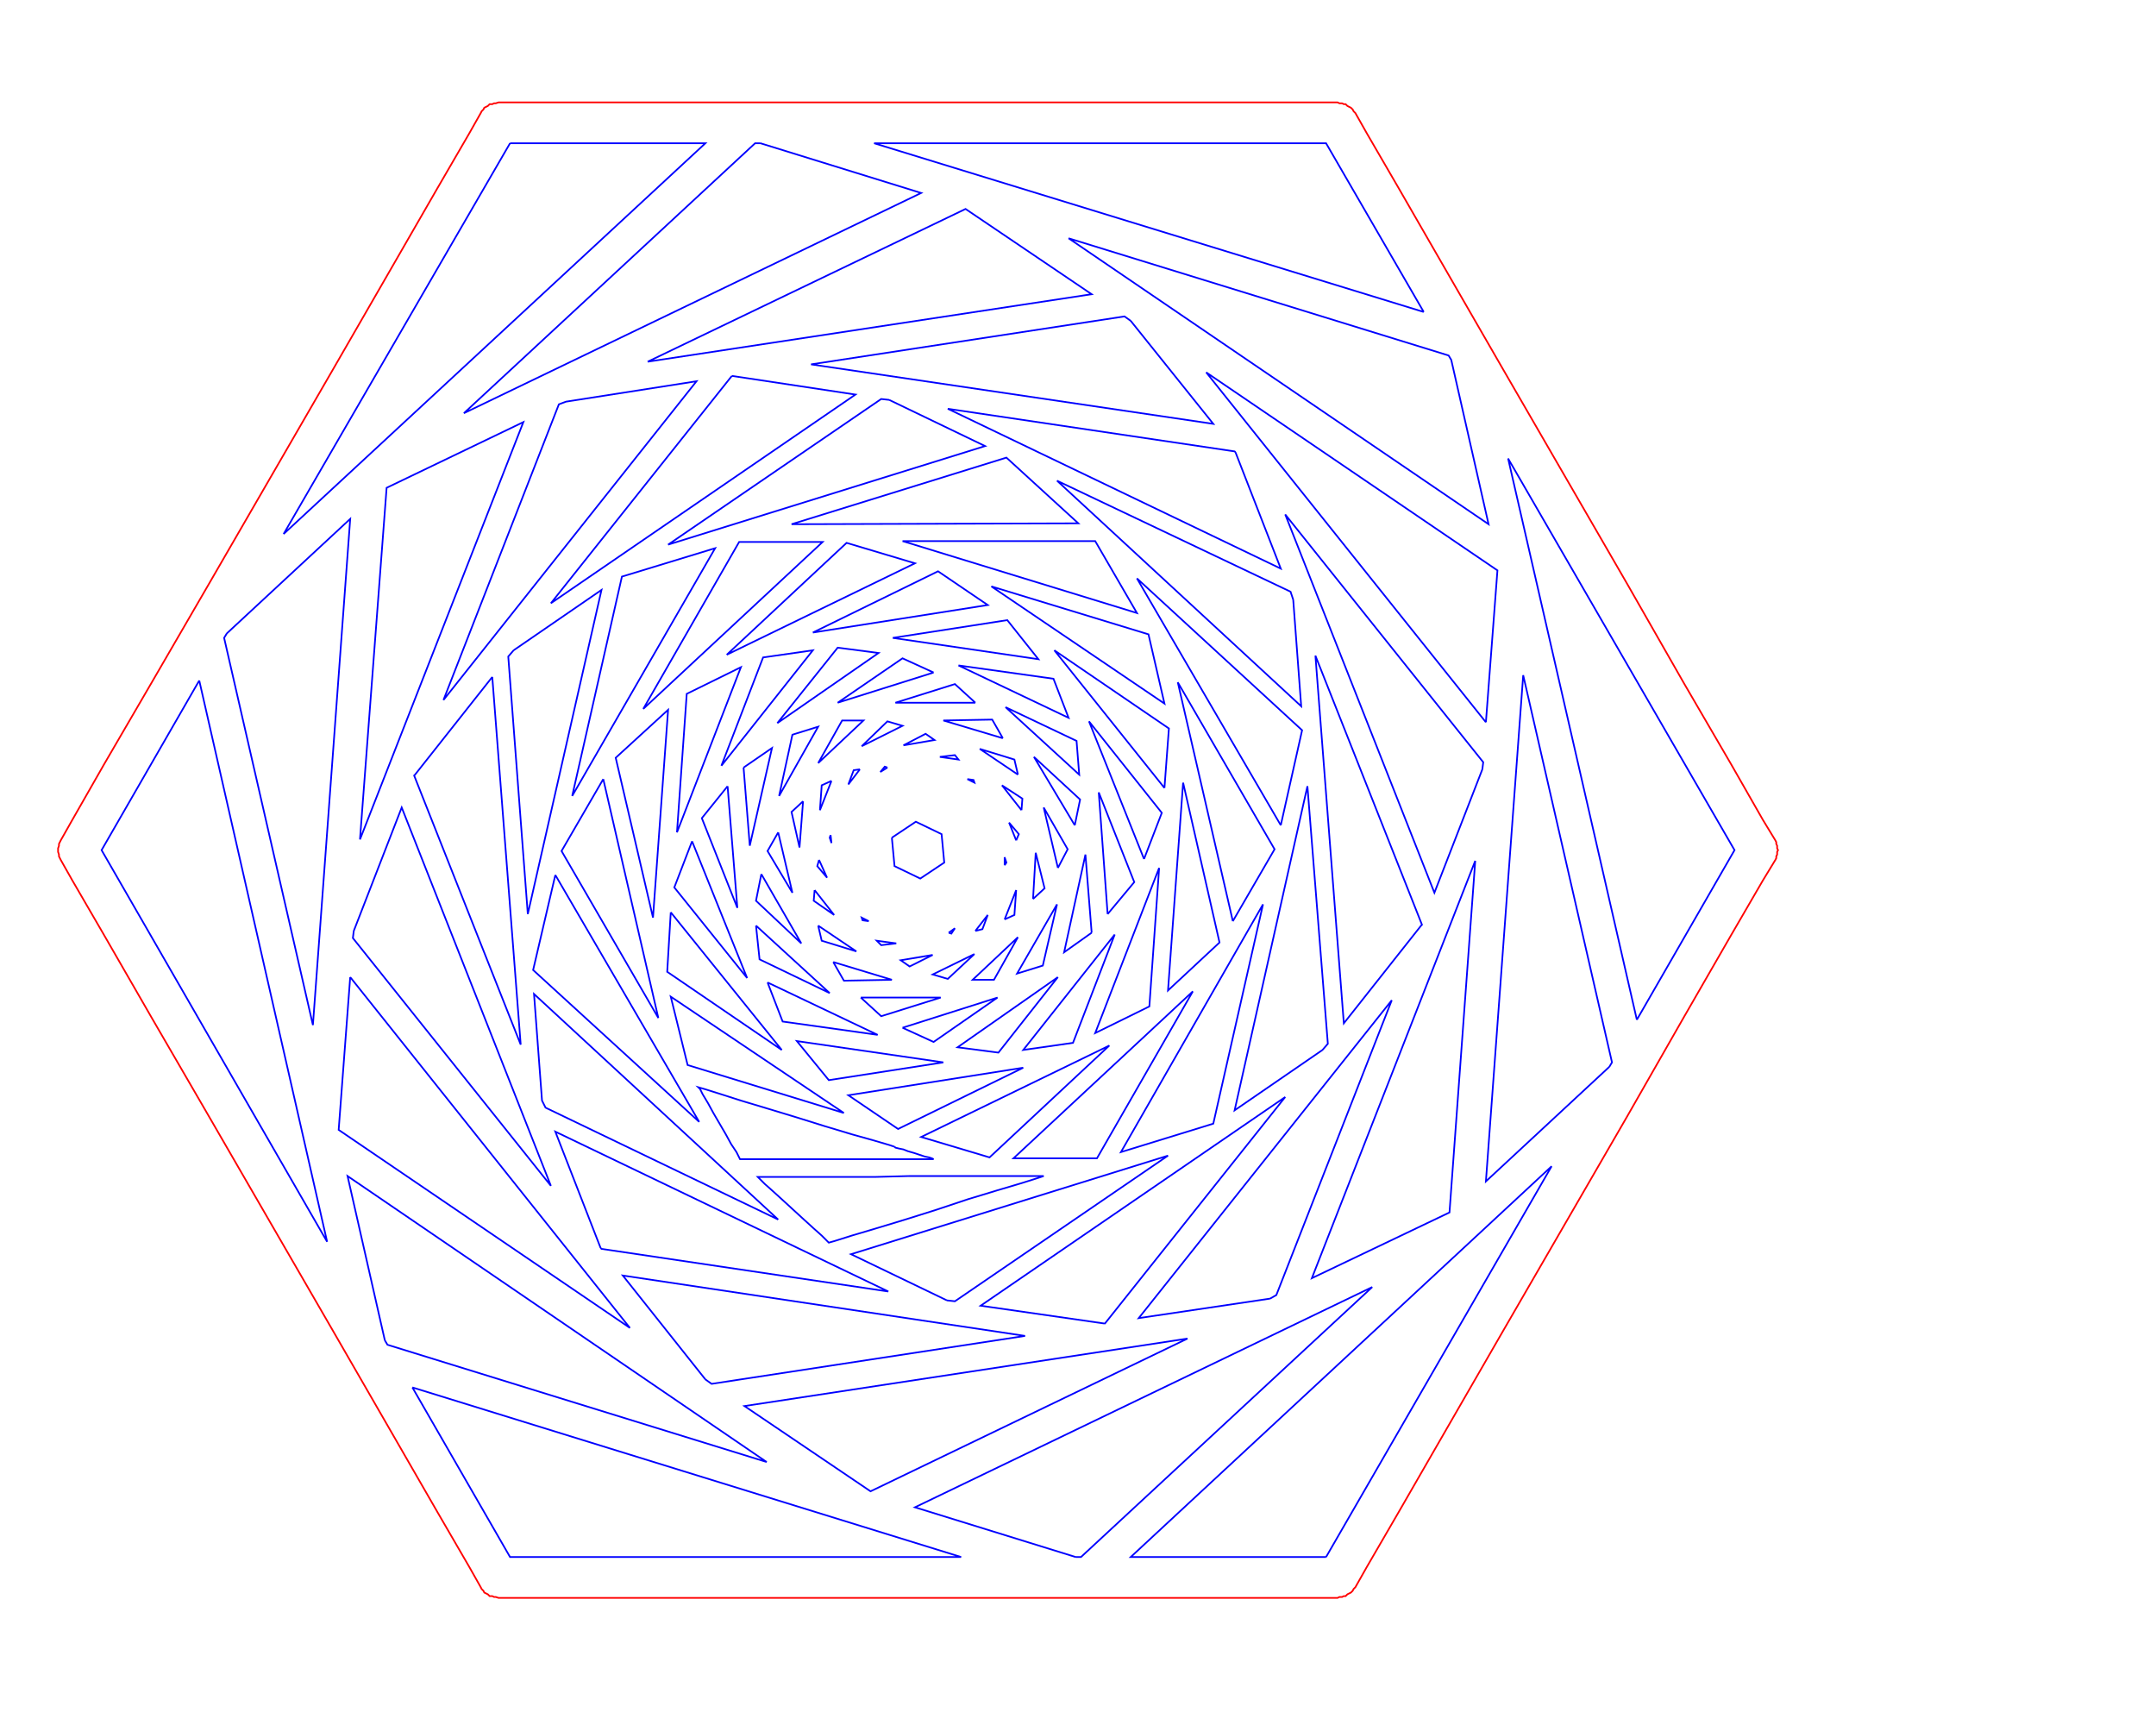<?xml version="1.0" encoding="UTF-8" standalone="no"?>
<!-- Created with Inkscape (http://www.inkscape.org/) -->

<svg
   xmlns:dc="http://purl.org/dc/elements/1.1/"
   xmlns:cc="http://creativecommons.org/ns#"
   xmlns:rdf="http://www.w3.org/1999/02/22-rdf-syntax-ns#"
   xmlns:svg="http://www.w3.org/2000/svg"
   xmlns="http://www.w3.org/2000/svg"
   xmlns:sodipodi="http://sodipodi.sourceforge.net/DTD/sodipodi-0.dtd"
   xmlns:inkscape="http://www.inkscape.org/namespaces/inkscape"
   width="60in"
   height="48in"
   viewBox="0 0 5400 4320"
   id="svg4475"
   version="1.1"
   inkscape:version="0.91pre4 r13712"
   sodipodi:docname="swirl.svg">
  <defs
     id="defs4477" />
  <sodipodi:namedview
     id="base"
     pagecolor="#ffffff"
     bordercolor="#666666"
     borderopacity="1.0"
     inkscape:pageopacity="0.0"
     inkscape:pageshadow="2"
     inkscape:zoom="0.061871844"
     inkscape:cx="-561.55816"
     inkscape:cy="2395.9779"
     inkscape:document-units="cm"
     inkscape:current-layer="layer1"
     showgrid="false"
     units="ft"
     inkscape:window-width="1920"
     inkscape:window-height="1017"
     inkscape:window-x="1912"
     inkscape:window-y="-8"
     inkscape:window-maximized="1" />
  <g
     inkscape:label="Layer 1"
     inkscape:groupmode="layer"
     id="layer1"
     transform="translate(0,3267.638)">
    <g
       transform="matrix(2.224,0,0,2.224,109.861,-5148.472)"
       id="g10"
       style="fill:none;stroke:#0000ff;stroke-width:0.5mm">
      <path
         style="stroke:#ff0000;fill:none"
         d="m 1950,1792 -14,-23 -36,-63 -53,-91 -64,-112 -70,-121 -70,-121 -64,-111 -53,-92 -36,-62 -13,-23 -2,-2 -1,-2 -2,-2 -2,-1 -2,-1 -2,-2 -2,0 -2,-1 -3,0 -2,-1 -26,0 -72,0 -106,0 -129,0 -140,0 -140,0 -128,0 -106,0 -72,0 -26,0 -3,1 -2,0 -2,1 -3,0 -2,2 -2,1 -2,1 -1,2 -2,2 -1,2 -13,23 -36,62 -53,92 -64,111 -70,121 -70,121 -65,112 -53,91 -36,63 -13,23 -1,2 -1,2 0,2 -1,3 0,2 0,2 1,3 0,2 1,2 1,2 13,23 36,62 53,92 65,112 70,121 70,121 64,111 53,92 36,62 13,23 1,2 2,2 1,2 2,1 2,1 2,2 3,0 2,1 2,0 3,1 26,0 72,0 106,0 128,0 140,0 140,0 129,0 106,0 72,0 26,0 2,-1 3,0 2,-1 2,0 2,-2 2,-1 2,-1 2,-2 1,-2 2,-2 13,-23 36,-62 53,-92 64,-111 70,-121 70,-121 64,-112 53,-92 36,-62 14,-23 1,-2 0,-2 1,-2 0,-3 1,-2 -1,-2 0,-3 -1,-2 0,-2 -1,-2"
         id="path4365" />
      <path
         style="stroke:#0000ff;fill:none"
         d="m 1763,2047 -139,129 42,-570 100,436 -3,5"
         id="path4363" />
      <path
         style="stroke:#0000ff;fill:none"
         d="m 1162,2599 -181,-56 515,-248 -328,304 -6,0"
         id="path4361" />
      <path
         style="stroke:#0000ff;fill:none"
         d="m 384,2355 -42,-185 472,322 -427,-132 -3,-5"
         id="path4359" />
      <path
         style="stroke:#0000ff;fill:none"
         d="m 206,1559 139,-129 -42,570 -100,-436 3,-5"
         id="path4357" />
      <path
         style="stroke:#0000ff;fill:none"
         d="m 807,1007 181,56 -515,248 328,-304 6,0"
         id="path4355" />
      <path
         style="stroke:#0000ff;fill:none"
         d="m 1224,1207 93,116 -453,-67 353,-54 7,5"
         id="path4353" />
      <path
         style="stroke:#0000ff;fill:none"
         d="m 1620,1712 -54,139 -168,-426 223,279 -1,8"
         id="path4351" />
      <path
         style="stroke:#0000ff;fill:none"
         d="m 1381,2308 -148,22 285,-358 -130,332 -7,4"
         id="path4349" />
      <path
         style="stroke:#0000ff;fill:none"
         d="m 745,2399 -93,-117 453,68 -353,54 -7,-5"
         id="path4347" />
      <path
         style="stroke:#0000ff;fill:none"
         d="m 349,1894 54,-139 168,426 -223,-279 1,-8"
         id="path4345" />
      <path
         style="stroke:#0000ff;fill:none"
         d="m 775,1269 139,21 -343,235 203,-255 1,-1"
         id="path4343" />
      <path
         style="stroke:#0000ff;fill:none"
         d="m 1342,1355 51,131 -375,-180 323,48 1,1"
         id="path4341" />
      <path
         style="stroke:#0000ff;fill:none"
         d="m 1551,1888 -87,110 -32,-414 120,303 -1,1"
         id="path4339" />
      <path
         style="stroke:#0000ff;fill:none"
         d="m 1194,2336 -139,-20 343,-235 -203,255 -1,0"
         id="path4337" />
      <path
         style="stroke:#0000ff;fill:none"
         d="m 627,2251 -51,-131 375,180 -323,-48 -1,-1"
         id="path4335" />
      <path
         style="stroke:#0000ff;fill:none"
         d="m 529,1578 99,-68 -83,365 -22,-290 6,-7"
         id="path4333" />
      <path
         style="stroke:#0000ff;fill:none"
         d="m 952,1296 108,52 -357,111 240,-164 9,1"
         id="path4331" />
      <path
         style="stroke:#0000ff;fill:none"
         d="m 1407,1521 9,120 -275,-254 263,125 3,9"
         id="path4329" />
      <path
         style="stroke:#0000ff;fill:none"
         d="m 1440,2028 -99,68 82,-365 23,290 -6,7"
         id="path4327" />
      <path
         style="stroke:#0000ff;fill:none"
         d="m 1017,2310 -108,-52 357,-111 -240,164 -9,-1"
         id="path4325" />
      <path
         style="stroke:#0000ff;fill:none"
         d="m 1339,1883 -62,-269 109,188 -47,81"
         id="path4323" />
      <path
         style="stroke:#0000ff;fill:none"
         d="m 1262,1733 -124,-155 129,88 -5,67"
         id="path4321" />
      <path
         style="stroke:#0000ff;fill:none"
         d="m 1180,1896 -31,22 24,-110 7,88"
         id="path4319" />
      <path
         style="stroke:#0000ff;fill:none"
         d="m 788,1710 32,-22 -25,110 -7,-88"
         id="path4317" />
      <path
         style="stroke:#0000ff;fill:none"
         d="m 955,1789 27,-18 29,14 3,32 -27,18 -29,-14 -3,-32"
         id="path4315" />
      <path
         style="stroke:#0000ff;fill:none"
         d="m 1040,1723 7,1 1,3 -8,-4"
         id="path4313" />
      <path
         style="stroke:#0000ff;fill:none"
         d="m 929,1883 -7,-1 -1,-3 8,4"
         id="path4311" />
      <path
         style="stroke:#0000ff;fill:none"
         d="m 1019,1896 7,-5 -4,6 -3,-1"
         id="path4309" />
      <path
         style="stroke:#0000ff;fill:none"
         d="m 1082,1820 0,-9 2,6 -2,3"
         id="path4307" />
      <path
         style="stroke:#0000ff;fill:none"
         d="m 1009,1698 17,-2 4,5 -21,-3"
         id="path4305" />
      <path
         style="stroke:#0000ff;fill:none"
         d="m 950,1710 -8,5 5,-6 3,1"
         id="path4303" />
      <path
         style="stroke:#0000ff;fill:none"
         d="m 886,1786 1,9 -2,-6 1,-3"
         id="path4301" />
      <path
         style="stroke:#0000ff;fill:none"
         d="m 960,1908 -17,2 -5,-5 22,3"
         id="path4299" />
      <path
         style="stroke:#0000ff;fill:none"
         d="m 1049,1894 14,-18 -6,16 -8,2"
         id="path4297" />
      <path
         style="stroke:#0000ff;fill:none"
         d="m 1095,1792 -8,-20 11,13 -3,7"
         id="path4295" />
      <path
         style="stroke:#0000ff;fill:none"
         d="m 968,1685 25,-13 10,7 -35,6"
         id="path4293" />
      <path
         style="stroke:#0000ff;fill:none"
         d="m 919,1712 -13,17 6,-16 7,-1"
         id="path4291" />
      <path
         style="stroke:#0000ff;fill:none"
         d="m 873,1814 9,20 -11,-13 2,-7"
         id="path4289" />
      <path
         style="stroke:#0000ff;fill:none"
         d="m 1001,1921 -26,13 -10,-7 36,-6"
         id="path4287" />
      <path
         style="stroke:#0000ff;fill:none"
         d="m 1082,1881 13,-33 -2,28 -11,5"
         id="path4285" />
      <path
         style="stroke:#0000ff;fill:none"
         d="m 1101,1758 -22,-28 23,15 -1,13"
         id="path4283" />
      <path
         style="stroke:#0000ff;fill:none"
         d="m 921,1686 29,-28 17,5 -46,23"
         id="path4281" />
      <path
         style="stroke:#0000ff;fill:none"
         d="m 887,1725 -13,33 2,-28 11,-5"
         id="path4279" />
      <path
         style="stroke:#0000ff;fill:none"
         d="m 868,1848 22,28 -23,-16 1,-12"
         id="path4277" />
      <path
         style="stroke:#0000ff;fill:none"
         d="m 1048,1920 -30,28 -17,-5 47,-23"
         id="path4275" />
      <path
         style="stroke:#0000ff;fill:none"
         d="m 1114,1858 3,-52 10,40 -13,12"
         id="path4273" />
      <path
         style="stroke:#0000ff;fill:none"
         d="m 1097,1718 -43,-29 39,12 4,17"
         id="path4271" />
      <path
         style="stroke:#0000ff;fill:none"
         d="m 872,1705 27,-48 24,0 -51,48"
         id="path4269" />
      <path
         style="stroke:#0000ff;fill:none"
         d="m 855,1748 -4,52 -9,-40 13,-12"
         id="path4267" />
      <path
         style="stroke:#0000ff;fill:none"
         d="m 872,1888 43,29 -39,-12 -4,-17"
         id="path4265" />
      <path
         style="stroke:#0000ff;fill:none"
         d="m 1097,1901 -27,48 -24,0 51,-48"
         id="path4263" />
      <path
         style="stroke:#0000ff;fill:none"
         d="m 1142,1823 -16,-68 27,47 -11,21"
         id="path4261" />
      <path
         style="stroke:#0000ff;fill:none"
         d="m 1080,1677 -67,-20 55,-1 12,21"
         id="path4259" />
      <path
         style="stroke:#0000ff;fill:none"
         d="m 828,1742 15,-69 29,-9 -44,78"
         id="path4257" />
      <path
         style="stroke:#0000ff;fill:none"
         d="m 827,1783 16,68 -28,-47 12,-21"
         id="path4255" />
      <path
         style="stroke:#0000ff;fill:none"
         d="m 889,1929 66,20 -54,1 -12,-21"
         id="path4253" />
      <path
         style="stroke:#0000ff;fill:none"
         d="m 1141,1864 -16,69 -29,9 45,-78"
         id="path4251" />
      <path
         style="stroke:#0000ff;fill:none"
         d="m 1161,1775 -46,-77 52,48 -6,29"
         id="path4249" />
      <path
         style="stroke:#0000ff;fill:none"
         d="m 1049,1637 -90,0 67,-21 23,21"
         id="path4247" />
      <path
         style="stroke:#0000ff;fill:none"
         d="m 808,1830 45,78 -51,-48 6,-30"
         id="path4245" />
      <path
         style="stroke:#0000ff;fill:none"
         d="m 920,1969 90,0 -67,21 -23,-21"
         id="path4243" />
      <path
         style="stroke:#0000ff;fill:none"
         d="m 1083,1642 80,38 3,38 -83,-76"
         id="path4241" />
      <path
         style="stroke:#0000ff;fill:none"
         d="m 1002,1603 -108,34 73,-50 35,16"
         id="path4239" />
      <path
         style="stroke:#0000ff;fill:none"
         d="m 802,1888 83,76 -79,-38 -4,-38"
         id="path4237" />
      <path
         style="stroke:#0000ff;fill:none"
         d="m 967,2003 107,-34 -72,50 -35,-16"
         id="path4235" />
      <path
         style="stroke:#0000ff;fill:none"
         d="m 1030,1595 107,15 17,44 -124,-59"
         id="path4233" />
      <path
         style="stroke:#0000ff;fill:none"
         d="m 826,1660 68,-85 46,6 -114,79"
         id="path4231" />
      <path
         style="stroke:#0000ff;fill:none"
         d="m 770,1731 11,137 -40,-101 29,-36"
         id="path4229" />
      <path
         style="stroke:#0000ff;fill:none"
         d="m 815,1952 124,59 -107,-15 -17,-44"
         id="path4227" />
      <path
         style="stroke:#0000ff;fill:none"
         d="m 1142,1946 -67,85 -46,-6 113,-79"
         id="path4225" />
      <path
         style="stroke:#0000ff;fill:none"
         d="m 1198,1875 -10,-137 40,101 -30,36"
         id="path4223" />
      <path
         style="stroke:#0000ff;fill:none"
         d="m 956,1564 129,-20 35,44 -164,-24"
         id="path4221" />
      <path
         style="stroke:#0000ff;fill:none"
         d="m 763,1708 47,-122 56,-8 -103,130"
         id="path4219" />
      <path
         style="stroke:#0000ff;fill:none"
         d="m 730,1793 62,154 -82,-102 20,-52"
         id="path4217" />
      <path
         style="stroke:#0000ff;fill:none"
         d="m 1013,2042 -129,20 -36,-44 165,24"
         id="path4215" />
      <path
         style="stroke:#0000ff;fill:none"
         d="m 1206,1898 -47,122 -56,8 103,-130"
         id="path4213" />
      <path
         style="stroke:#0000ff;fill:none"
         d="m 1239,1813 -62,-155 82,103 -20,52"
         id="path4211" />
      <path
         style="stroke:#0000ff;fill:none"
         d="m 866,1558 141,-69 56,38 -197,31"
         id="path4209" />
      <path
         style="stroke:#0000ff;fill:none"
         d="m 713,1783 11,-156 61,-30 -72,186"
         id="path4207" />
      <path
         style="stroke:#0000ff;fill:none"
         d="m 706,1873 125,155 -129,-88 4,-67"
         id="path4205" />
      <path
         style="stroke:#0000ff;fill:none"
         d="m 1103,2048 -141,69 -56,-38 197,-31"
         id="path4203" />
      <path
         style="stroke:#0000ff;fill:none"
         d="m 1256,1823 -11,156 -61,30 72,-186"
         id="path4201" />
      <path
         style="stroke:#0000ff;fill:none"
         d="m 1067,1506 177,54 18,78 -195,-132"
         id="path4199" />
      <path
         style="stroke:#0000ff;fill:none"
         d="m 769,1583 135,-126 77,23 -212,103"
         id="path4197" />
      <path
         style="stroke:#0000ff;fill:none"
         d="m 686,1879 -42,-180 59,-54 -17,234"
         id="path4195" />
      <path
         style="stroke:#0000ff;fill:none"
         d="m 901,2099 -176,-54 -19,-77 195,131"
         id="path4193" />
      <path
         style="stroke:#0000ff;fill:none"
         d="m 1200,2023 -135,126 -77,-23 212,-103"
         id="path4191" />
      <path
         style="stroke:#0000ff;fill:none"
         d="m 1283,1727 41,180 -58,54 17,-234"
         id="path4189" />
      <path
         style="stroke:#0000ff;fill:none"
         d="m 967,1455 217,0 47,81 -264,-81"
         id="path4187" />
      <path
         style="stroke:#0000ff;fill:none"
         d="m 675,1644 108,-188 94,0 -202,188"
         id="path4185" />
      <path
         style="stroke:#0000ff;fill:none"
         d="m 630,1723 62,269 -109,-188 47,-81"
         id="path4183" />
      <path
         style="stroke:#0000ff;fill:none"
         d="m 958,2137 0,0 1,1 4,1 5,1 5,2 7,2 6,2 6,2 5,1 3,1 2,1 -6,0 -17,0 -24,0 -30,0 -32,0 -32,0 -30,0 -24,0 -16,0 -7,0 -1,-2 -3,-6 -6,-9 -6,-11 -7,-12 -7,-12 -6,-11 -6,-10 -3,-6 -2,-2 7,2 16,5 25,8 30,9 33,10 32,10 30,9 25,7 17,5 6,2"
         id="path4181" />
      <path
         style="stroke:#0000ff;fill:none"
         d="m 1294,1962 -108,188 -94,0 202,-188"
         id="path4179" />
      <path
         style="stroke:#0000ff;fill:none"
         d="m 1373,1864 -56,247 -104,32 160,-279"
         id="path4177" />
      <path
         style="stroke:#0000ff;fill:none"
         d="m 1393,1775 -162,-278 186,171 -24,107"
         id="path4175" />
      <path
         style="stroke:#0000ff;fill:none"
         d="m 842,1436 242,-75 81,74 -323,1"
         id="path4173" />
      <path
         style="stroke:#0000ff;fill:none"
         d="m 595,1742 56,-247 105,-32 -161,279"
         id="path4171" />
      <path
         style="stroke:#0000ff;fill:none"
         d="m 576,1831 162,278 -187,-171 25,-107"
         id="path4169" />
      <path
         style="stroke:#0000ff;fill:none"
         d="m 1067,2170 0,0 2,0 4,0 7,0 8,0 9,0 8,0 9,0 6,0 5,0 1,0 -6,2 -19,6 -27,8 -33,10 -36,12 -35,11 -33,10 -27,8 -19,6 -7,2 -2,-2 -6,-6 -9,-8 -11,-10 -12,-11 -12,-11 -11,-10 -9,-8 -6,-6 -2,-2 7,0 20,0 30,0 36,0 39,0 38,-1 36,0 30,0 20,0 7,0"
         id="path4167" />
      <path
         style="stroke:#0000ff;fill:none"
         d="m 827,2219 -262,-126 -4,-8 -9,-120 275,254"
         id="path4165" />
      <path
         style="stroke:#0000ff;fill:none"
         d="m 505,1608 32,414 -120,-303 1,-1 87,-110"
         id="path4163" />
      <path
         style="stroke:#0000ff;fill:none"
         d="m 450,1634 130,-333 8,-3 147,-23 -285,359"
         id="path4161" />
      <path
         style="stroke:#0000ff;fill:none"
         d="m 356,1791 30,-396 154,-74 -184,470"
         id="path4159" />
      <path
         style="stroke:#0000ff;fill:none"
         d="m 345,1946 315,395 -328,-223 13,-172"
         id="path4157" />
      <path
         style="stroke:#0000ff;fill:none"
         d="m 1288,2353 -357,172 -142,-96 499,-76"
         id="path4155" />
      <path
         style="stroke:#0000ff;fill:none"
         d="m 1612,1815 -29,396 -155,74 184,-470"
         id="path4153" />
      <path
         style="stroke:#0000ff;fill:none"
         d="m 1624,1659 -315,-394 328,223 -13,171"
         id="path4151" />
      <path
         style="stroke:#0000ff;fill:none"
         d="m 680,1253 358,-172 142,96 -500,76"
         id="path4149" />
      <path
         style="stroke:#0000ff;fill:none"
         d="m 1154,1114 428,132 3,5 42,185 -473,-322"
         id="path4147" />
      <path
         style="stroke:#0000ff;fill:none"
         d="m 1554,1197 -619,-190 509,0 110,190"
         id="path4145" />
      <path
         style="stroke:#0000ff;fill:none"
         d="m 525,1007 220,0 -475,440 255,-440"
         id="path4143" />
      <path
         style="stroke:#0000ff;fill:none"
         d="M 175,1612 319,2244 65,1803 175,1612"
         id="path4141" />
      <path
         style="stroke:#0000ff;fill:none"
         d="m 415,2408 618,191 -508,0 -110,-191"
         id="path4139" />
      <path
         style="stroke:#0000ff;fill:none"
         d="m 1444,2599 -220,0 474,-440 -254,440"
         id="path4137" />
      <path
         style="stroke:#0000ff;fill:none"
         d="m 1794,1994 -145,-632 255,441 -110,191"
         id="path12" />
    </g>
  </g>
</svg>
